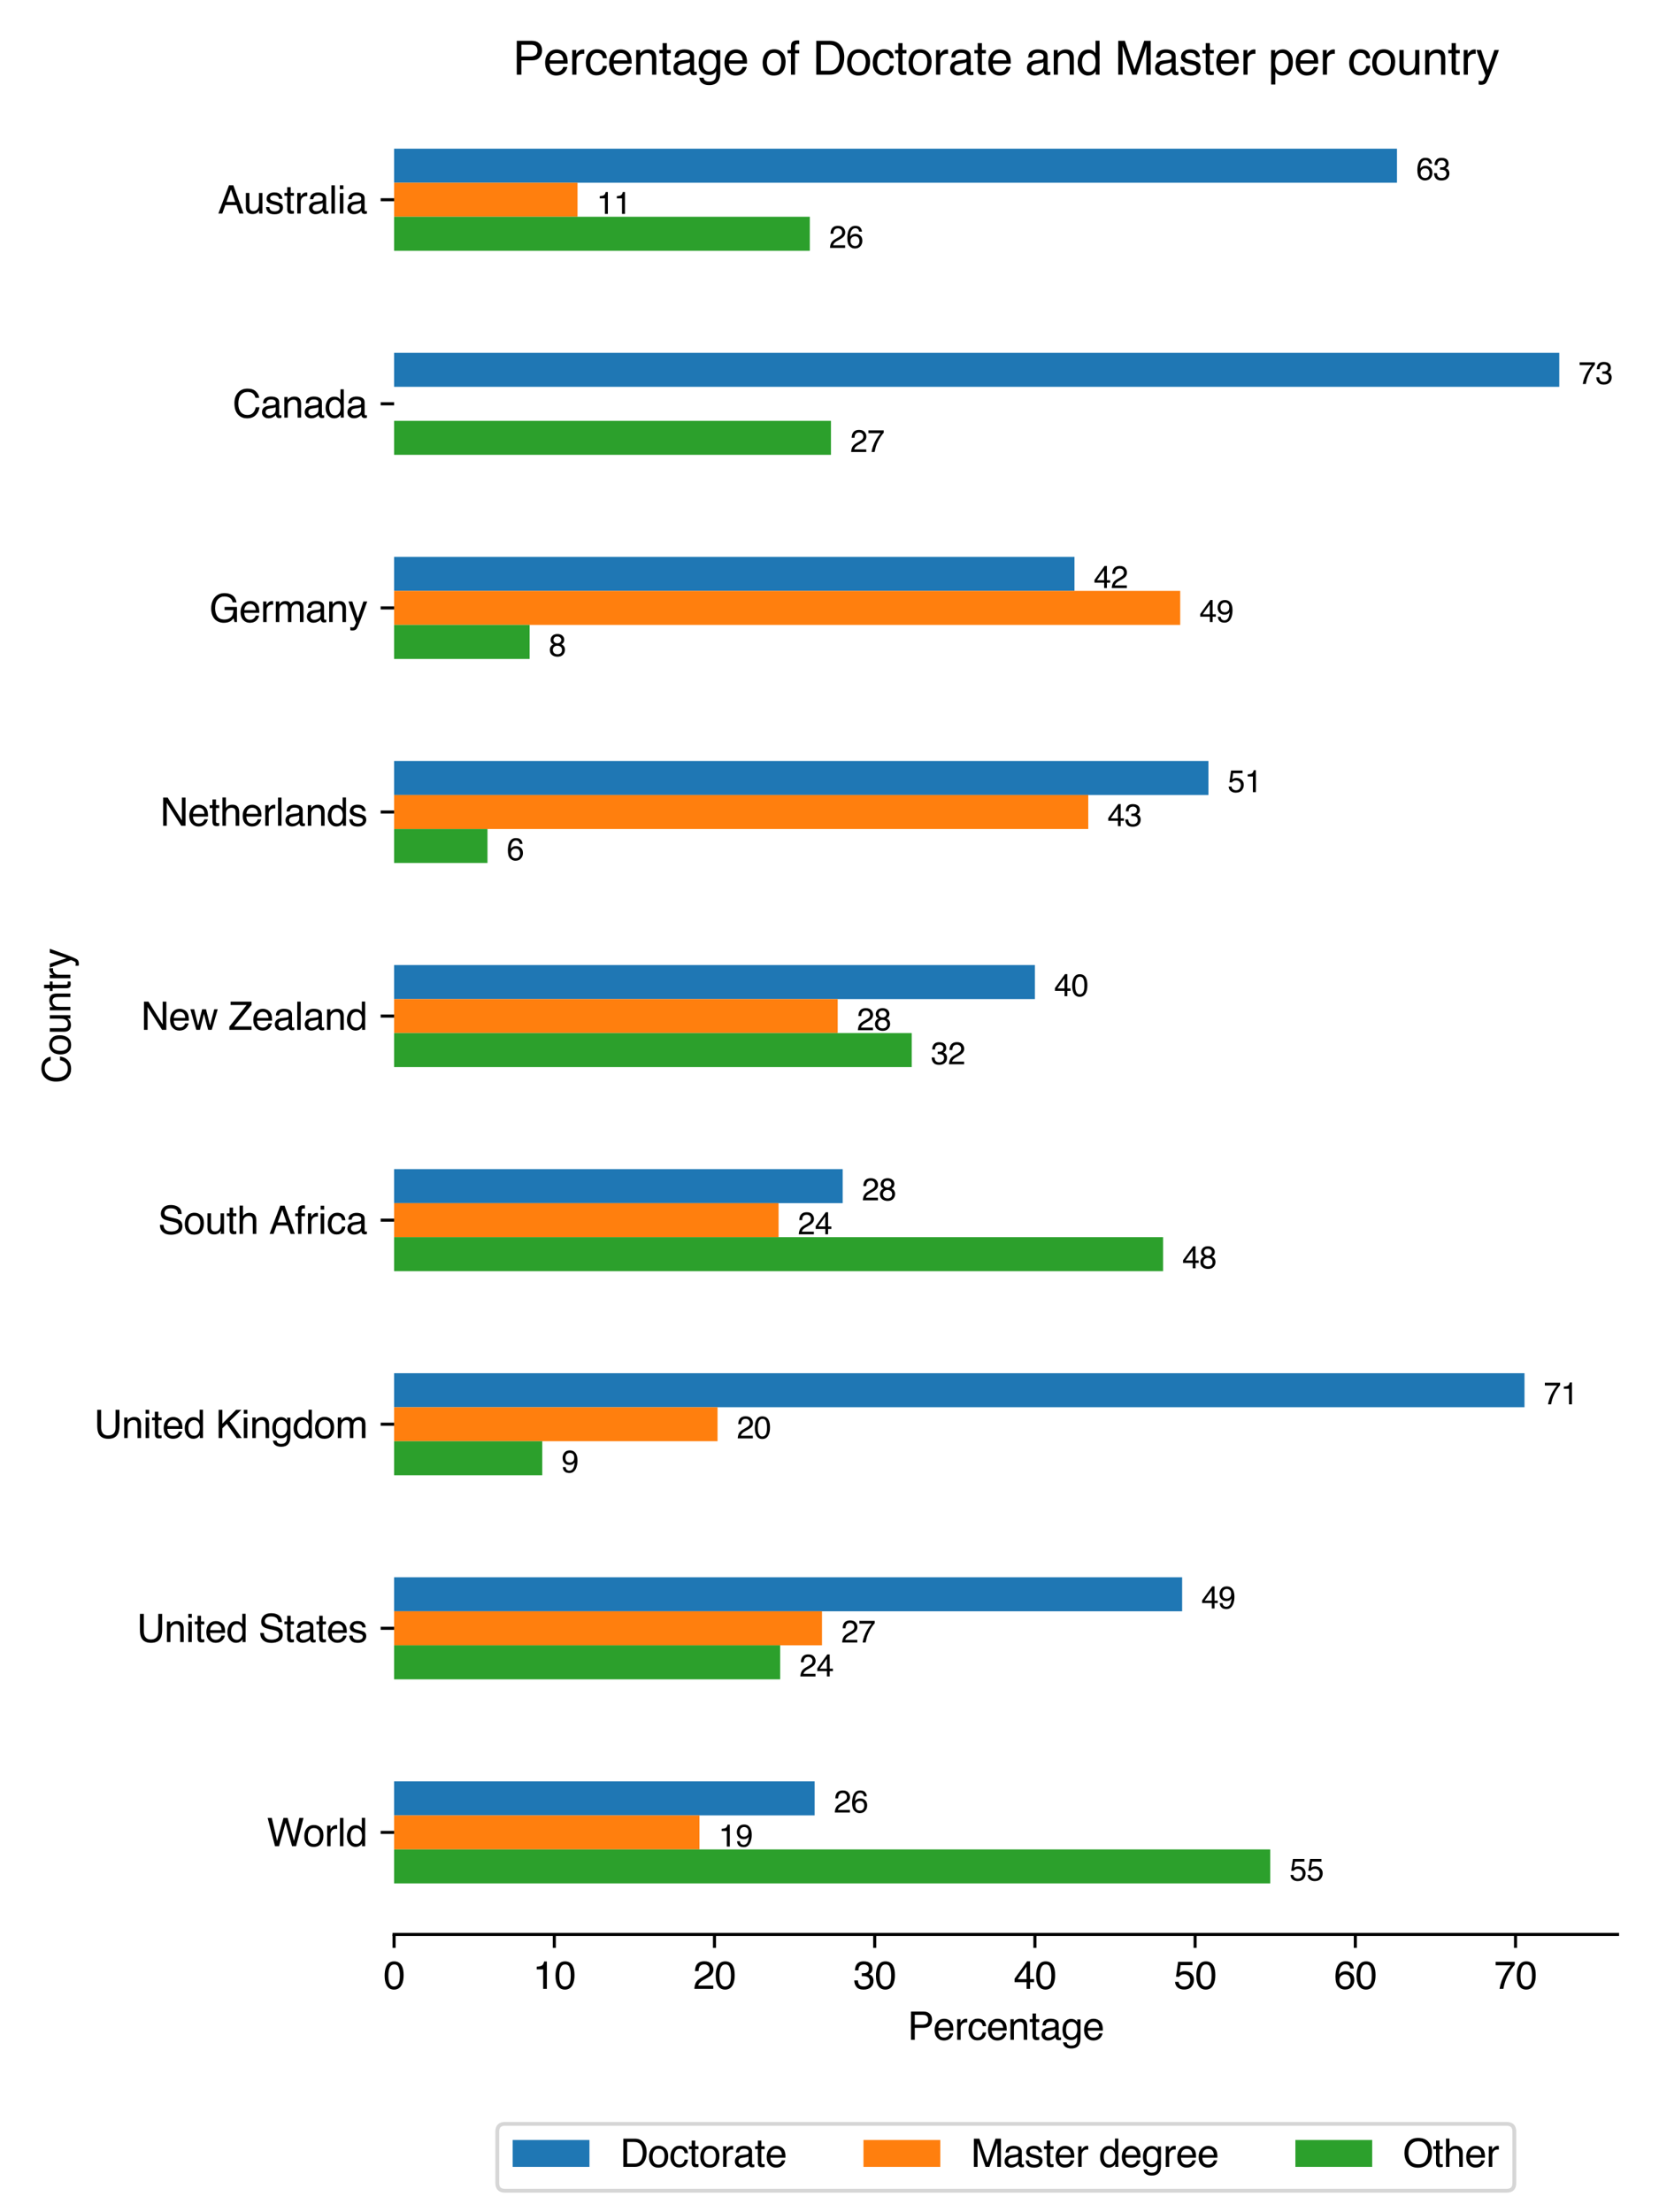 <?xml version="1.0" encoding="utf-8" standalone="no"?>
<!DOCTYPE svg PUBLIC "-//W3C//DTD SVG 1.1//EN"
  "http://www.w3.org/Graphics/SVG/1.1/DTD/svg11.dtd">
<svg xmlns:xlink="http://www.w3.org/1999/xlink" width="432pt" height="576pt" viewBox="0 0 432 576" xmlns="http://www.w3.org/2000/svg" version="1.1">
 <defs>
  <style type="text/css">*{stroke-linejoin: round; stroke-linecap: butt}</style>
 </defs>
 <g id="figure_1">
  <g id="patch_1">
   <path d="M 0 576 
L 432 576 
L 432 0 
L 0 0 
z
" style="fill: #ffffff"/>
  </g>
  <g id="axes_1">
   <g id="patch_2">
    <path d="M 102.62 503.672 
L 421.2 503.672 
L 421.2 25.44 
L 102.62 25.44 
z
" style="fill: #ffffff"/>
   </g>
   <g id="patch_3">
    <path d="M 102.62 38.724 
L 363.77 38.724 
L 363.77 47.58 
L 102.62 47.58 
z
" clip-path="url(#p4e2d1ffaba)" style="fill: #1f77b4"/>
   </g>
   <g id="patch_4">
    <path d="M 102.62 91.861 
L 406.03 91.861 
L 406.03 100.717 
L 102.62 100.717 
z
" clip-path="url(#p4e2d1ffaba)" style="fill: #1f77b4"/>
   </g>
   <g id="patch_5">
    <path d="M 102.62 144.998 
L 279.793 144.998 
L 279.793 153.854 
L 102.62 153.854 
z
" clip-path="url(#p4e2d1ffaba)" style="fill: #1f77b4"/>
   </g>
   <g id="patch_6">
    <path d="M 102.62 198.135 
L 314.669 198.135 
L 314.669 206.991 
L 102.62 206.991 
z
" clip-path="url(#p4e2d1ffaba)" style="fill: #1f77b4"/>
   </g>
   <g id="patch_7">
    <path d="M 102.62 251.272 
L 269.489 251.272 
L 269.489 260.128 
L 102.62 260.128 
z
" clip-path="url(#p4e2d1ffaba)" style="fill: #1f77b4"/>
   </g>
   <g id="patch_8">
    <path d="M 102.62 304.409 
L 219.428 304.409 
L 219.428 313.265 
L 102.62 313.265 
z
" clip-path="url(#p4e2d1ffaba)" style="fill: #1f77b4"/>
   </g>
   <g id="patch_9">
    <path d="M 102.62 357.546 
L 396.977 357.546 
L 396.977 366.402 
L 102.62 366.402 
z
" clip-path="url(#p4e2d1ffaba)" style="fill: #1f77b4"/>
   </g>
   <g id="patch_10">
    <path d="M 102.62 410.682 
L 307.827 410.682 
L 307.827 419.539 
L 102.62 419.539 
z
" clip-path="url(#p4e2d1ffaba)" style="fill: #1f77b4"/>
   </g>
   <g id="patch_11">
    <path d="M 102.62 463.819 
L 212.128 463.819 
L 212.128 472.675 
L 102.62 472.675 
z
" clip-path="url(#p4e2d1ffaba)" style="fill: #1f77b4"/>
   </g>
   <g id="patch_12">
    <path d="M 102.62 47.58 
L 150.386 47.58 
L 150.386 56.437 
L 102.62 56.437 
z
" clip-path="url(#p4e2d1ffaba)" style="fill: #ff7f0e"/>
   </g>
   <g id="patch_13">
    <path d="M 102.62 100.717 
L 102.62 100.717 
L 102.62 109.573 
L 102.62 109.573 
z
" clip-path="url(#p4e2d1ffaba)" style="fill: #ff7f0e"/>
   </g>
   <g id="patch_14">
    <path d="M 102.62 153.854 
L 307.327 153.854 
L 307.327 162.71 
L 102.62 162.71 
z
" clip-path="url(#p4e2d1ffaba)" style="fill: #ff7f0e"/>
   </g>
   <g id="patch_15">
    <path d="M 102.62 206.991 
L 283.381 206.991 
L 283.381 215.847 
L 102.62 215.847 
z
" clip-path="url(#p4e2d1ffaba)" style="fill: #ff7f0e"/>
   </g>
   <g id="patch_16">
    <path d="M 102.62 260.128 
L 218.135 260.128 
L 218.135 268.984 
L 102.62 268.984 
z
" clip-path="url(#p4e2d1ffaba)" style="fill: #ff7f0e"/>
   </g>
   <g id="patch_17">
    <path d="M 102.62 313.265 
L 202.741 313.265 
L 202.741 322.121 
L 102.62 322.121 
z
" clip-path="url(#p4e2d1ffaba)" style="fill: #ff7f0e"/>
   </g>
   <g id="patch_18">
    <path d="M 102.62 366.402 
L 186.847 366.402 
L 186.847 375.258 
L 102.62 375.258 
z
" clip-path="url(#p4e2d1ffaba)" style="fill: #ff7f0e"/>
   </g>
   <g id="patch_19">
    <path d="M 102.62 419.539 
L 214.047 419.539 
L 214.047 428.395 
L 102.62 428.395 
z
" clip-path="url(#p4e2d1ffaba)" style="fill: #ff7f0e"/>
   </g>
   <g id="patch_20">
    <path d="M 102.62 472.675 
L 182.133 472.675 
L 182.133 481.532 
L 102.62 481.532 
z
" clip-path="url(#p4e2d1ffaba)" style="fill: #ff7f0e"/>
   </g>
   <g id="patch_21">
    <path d="M 102.62 56.437 
L 210.876 56.437 
L 210.876 65.293 
L 102.62 65.293 
z
" clip-path="url(#p4e2d1ffaba)" style="fill: #2ca02c"/>
   </g>
   <g id="patch_22">
    <path d="M 102.62 109.573 
L 216.383 109.573 
L 216.383 118.43 
L 102.62 118.43 
z
" clip-path="url(#p4e2d1ffaba)" style="fill: #2ca02c"/>
   </g>
   <g id="patch_23">
    <path d="M 102.62 162.71 
L 137.913 162.71 
L 137.913 171.566 
L 102.62 171.566 
z
" clip-path="url(#p4e2d1ffaba)" style="fill: #2ca02c"/>
   </g>
   <g id="patch_24">
    <path d="M 102.62 215.847 
L 126.941 215.847 
L 126.941 224.703 
L 102.62 224.703 
z
" clip-path="url(#p4e2d1ffaba)" style="fill: #2ca02c"/>
   </g>
   <g id="patch_25">
    <path d="M 102.62 268.984 
L 237.408 268.984 
L 237.408 277.84 
L 102.62 277.84 
z
" clip-path="url(#p4e2d1ffaba)" style="fill: #2ca02c"/>
   </g>
   <g id="patch_26">
    <path d="M 102.62 322.121 
L 302.863 322.121 
L 302.863 330.977 
L 102.62 330.977 
z
" clip-path="url(#p4e2d1ffaba)" style="fill: #2ca02c"/>
   </g>
   <g id="patch_27">
    <path d="M 102.62 375.258 
L 141.208 375.258 
L 141.208 384.114 
L 102.62 384.114 
z
" clip-path="url(#p4e2d1ffaba)" style="fill: #2ca02c"/>
   </g>
   <g id="patch_28">
    <path d="M 102.62 428.395 
L 203.159 428.395 
L 203.159 437.251 
L 102.62 437.251 
z
" clip-path="url(#p4e2d1ffaba)" style="fill: #2ca02c"/>
   </g>
   <g id="patch_29">
    <path d="M 102.62 481.532 
L 330.772 481.532 
L 330.772 490.388 
L 102.62 490.388 
z
" clip-path="url(#p4e2d1ffaba)" style="fill: #2ca02c"/>
   </g>
   <g id="matplotlib.axis_1">
    <g id="xtick_1">
     <g id="line2d_1">
      <defs>
       <path id="m4c99cd72f3" d="M 0 0 
L 0 3.5 
" style="stroke: #000000; stroke-width: 0.8"/>
      </defs>
      <g>
       <use xlink:href="#m4c99cd72f3" x="102.62" y="503.672" style="stroke: #000000; stroke-width: 0.8"/>
      </g>
     </g>
     <g id="text_1">
      <!-- 0 -->
      <g transform="translate(99.84 517.845) scale(0.1 -0.1)">
       <defs>
        <path id="Helvetica-30" d="M 1731 4475 
Q 2600 4475 2988 3759 
Q 3288 3206 3288 2244 
Q 3288 1331 3016 734 
Q 2622 -122 1728 -122 
Q 922 -122 528 578 
Q 200 1163 200 2147 
Q 200 2909 397 3456 
Q 766 4475 1731 4475 
z
M 1725 391 
Q 2163 391 2422 778 
Q 2681 1166 2681 2222 
Q 2681 2984 2493 3476 
Q 2306 3969 1766 3969 
Q 1269 3969 1039 3501 
Q 809 3034 809 2125 
Q 809 1441 956 1025 
Q 1181 391 1725 391 
z
" transform="scale(0.016)"/>
       </defs>
       <use xlink:href="#Helvetica-30"/>
      </g>
     </g>
    </g>
    <g id="xtick_2">
     <g id="line2d_2">
      <g>
       <use xlink:href="#m4c99cd72f3" x="144.337" y="503.672" style="stroke: #000000; stroke-width: 0.8"/>
      </g>
     </g>
     <g id="text_2">
      <!-- 10 -->
      <g transform="translate(138.776 517.845) scale(0.1 -0.1)">
       <defs>
        <path id="Helvetica-31" d="M 613 3169 
L 613 3600 
Q 1222 3659 1462 3798 
Q 1703 3938 1822 4456 
L 2266 4456 
L 2266 0 
L 1666 0 
L 1666 3169 
L 613 3169 
z
" transform="scale(0.016)"/>
       </defs>
       <use xlink:href="#Helvetica-31"/>
       <use xlink:href="#Helvetica-30" x="55.615"/>
      </g>
     </g>
    </g>
    <g id="xtick_3">
     <g id="line2d_3">
      <g>
       <use xlink:href="#m4c99cd72f3" x="186.054" y="503.672" style="stroke: #000000; stroke-width: 0.8"/>
      </g>
     </g>
     <g id="text_3">
      <!-- 20 -->
      <g transform="translate(180.494 517.845) scale(0.1 -0.1)">
       <defs>
        <path id="Helvetica-32" d="M 200 0 
Q 231 578 439 1006 
Q 647 1434 1250 1784 
L 1850 2131 
Q 2253 2366 2416 2531 
Q 2672 2791 2672 3125 
Q 2672 3516 2437 3745 
Q 2203 3975 1813 3975 
Q 1234 3975 1013 3538 
Q 894 3303 881 2888 
L 309 2888 
Q 319 3472 525 3841 
Q 891 4491 1816 4491 
Q 2584 4491 2939 4075 
Q 3294 3659 3294 3150 
Q 3294 2613 2916 2231 
Q 2697 2009 2131 1694 
L 1703 1456 
Q 1397 1288 1222 1134 
Q 909 863 828 531 
L 3272 531 
L 3272 0 
L 200 0 
z
" transform="scale(0.016)"/>
       </defs>
       <use xlink:href="#Helvetica-32"/>
       <use xlink:href="#Helvetica-30" x="55.615"/>
      </g>
     </g>
    </g>
    <g id="xtick_4">
     <g id="line2d_4">
      <g>
       <use xlink:href="#m4c99cd72f3" x="227.772" y="503.672" style="stroke: #000000; stroke-width: 0.8"/>
      </g>
     </g>
     <g id="text_4">
      <!-- 30 -->
      <g transform="translate(222.211 517.845) scale(0.1 -0.1)">
       <defs>
        <path id="Helvetica-33" d="M 1663 -122 
Q 869 -122 511 314 
Q 153 750 153 1375 
L 741 1375 
Q 778 941 903 744 
Q 1122 391 1694 391 
Q 2138 391 2406 628 
Q 2675 866 2675 1241 
Q 2675 1703 2392 1887 
Q 2109 2072 1606 2072 
Q 1550 2072 1492 2070 
Q 1434 2069 1375 2066 
L 1375 2563 
Q 1463 2553 1522 2550 
Q 1581 2547 1650 2547 
Q 1966 2547 2169 2647 
Q 2525 2822 2525 3272 
Q 2525 3606 2287 3787 
Q 2050 3969 1734 3969 
Q 1172 3969 956 3594 
Q 838 3388 822 3006 
L 266 3006 
Q 266 3506 466 3856 
Q 809 4481 1675 4481 
Q 2359 4481 2734 4176 
Q 3109 3872 3109 3294 
Q 3109 2881 2888 2625 
Q 2750 2466 2531 2375 
Q 2884 2278 3082 2001 
Q 3281 1725 3281 1325 
Q 3281 684 2859 281 
Q 2438 -122 1663 -122 
z
" transform="scale(0.016)"/>
       </defs>
       <use xlink:href="#Helvetica-33"/>
       <use xlink:href="#Helvetica-30" x="55.615"/>
      </g>
     </g>
    </g>
    <g id="xtick_5">
     <g id="line2d_5">
      <g>
       <use xlink:href="#m4c99cd72f3" x="269.489" y="503.672" style="stroke: #000000; stroke-width: 0.8"/>
      </g>
     </g>
     <g id="text_5">
      <!-- 40 -->
      <g transform="translate(263.928 517.845) scale(0.1 -0.1)">
       <defs>
        <path id="Helvetica-34" d="M 2116 1584 
L 2116 3613 
L 681 1584 
L 2116 1584 
z
M 2125 0 
L 2125 1094 
L 163 1094 
L 163 1644 
L 2213 4488 
L 2688 4488 
L 2688 1584 
L 3347 1584 
L 3347 1094 
L 2688 1094 
L 2688 0 
L 2125 0 
z
" transform="scale(0.016)"/>
       </defs>
       <use xlink:href="#Helvetica-34"/>
       <use xlink:href="#Helvetica-30" x="55.615"/>
      </g>
     </g>
    </g>
    <g id="xtick_6">
     <g id="line2d_6">
      <g>
       <use xlink:href="#m4c99cd72f3" x="311.206" y="503.672" style="stroke: #000000; stroke-width: 0.8"/>
      </g>
     </g>
     <g id="text_6">
      <!-- 50 -->
      <g transform="translate(305.645 517.845) scale(0.1 -0.1)">
       <defs>
        <path id="Helvetica-35" d="M 791 1141 
Q 847 659 1238 475 
Q 1438 381 1700 381 
Q 2200 381 2440 700 
Q 2681 1019 2681 1406 
Q 2681 1875 2395 2131 
Q 2109 2388 1709 2388 
Q 1419 2388 1211 2275 
Q 1003 2163 856 1963 
L 369 1991 
L 709 4400 
L 3034 4400 
L 3034 3856 
L 1131 3856 
L 941 2613 
Q 1097 2731 1238 2791 
Q 1488 2894 1816 2894 
Q 2431 2894 2859 2497 
Q 3288 2100 3288 1491 
Q 3288 856 2895 371 
Q 2503 -113 1644 -113 
Q 1097 -113 676 195 
Q 256 503 206 1141 
L 791 1141 
z
" transform="scale(0.016)"/>
       </defs>
       <use xlink:href="#Helvetica-35"/>
       <use xlink:href="#Helvetica-30" x="55.615"/>
      </g>
     </g>
    </g>
    <g id="xtick_7">
     <g id="line2d_7">
      <g>
       <use xlink:href="#m4c99cd72f3" x="352.923" y="503.672" style="stroke: #000000; stroke-width: 0.8"/>
      </g>
     </g>
     <g id="text_7">
      <!-- 60 -->
      <g transform="translate(347.363 517.845) scale(0.1 -0.1)">
       <defs>
        <path id="Helvetica-36" d="M 1872 4494 
Q 2622 4494 2917 4105 
Q 3213 3716 3213 3303 
L 2656 3303 
Q 2606 3569 2497 3719 
Q 2294 4000 1881 4000 
Q 1409 4000 1131 3564 
Q 853 3128 822 2316 
Q 1016 2600 1309 2741 
Q 1578 2866 1909 2866 
Q 2472 2866 2890 2506 
Q 3309 2147 3309 1434 
Q 3309 825 2912 354 
Q 2516 -116 1781 -116 
Q 1153 -116 697 361 
Q 241 838 241 1966 
Q 241 2800 444 3381 
Q 834 4494 1872 4494 
z
M 1831 384 
Q 2275 384 2495 682 
Q 2716 981 2716 1388 
Q 2716 1731 2519 2042 
Q 2322 2353 1803 2353 
Q 1441 2353 1167 2112 
Q 894 1872 894 1388 
Q 894 963 1142 673 
Q 1391 384 1831 384 
z
" transform="scale(0.016)"/>
       </defs>
       <use xlink:href="#Helvetica-36"/>
       <use xlink:href="#Helvetica-30" x="55.615"/>
      </g>
     </g>
    </g>
    <g id="xtick_8">
     <g id="line2d_8">
      <g>
       <use xlink:href="#m4c99cd72f3" x="394.641" y="503.672" style="stroke: #000000; stroke-width: 0.8"/>
      </g>
     </g>
     <g id="text_8">
      <!-- 70 -->
      <g transform="translate(389.08 517.845) scale(0.1 -0.1)">
       <defs>
        <path id="Helvetica-37" d="M 3347 4400 
L 3347 3909 
Q 3131 3700 2773 3181 
Q 2416 2663 2141 2063 
Q 1869 1478 1728 997 
Q 1638 688 1494 0 
L 872 0 
Q 1084 1281 1809 2550 
Q 2238 3294 2709 3834 
L 234 3834 
L 234 4400 
L 3347 4400 
z
" transform="scale(0.016)"/>
       </defs>
       <use xlink:href="#Helvetica-37"/>
       <use xlink:href="#Helvetica-30" x="55.615"/>
      </g>
     </g>
    </g>
    <g id="text_9">
     <!-- Percentage -->
     <g transform="translate(236.338 531.103) scale(0.1 -0.1)">
      <defs>
       <path id="Helvetica-50" d="M 547 4591 
L 2613 4591 
Q 3225 4591 3600 4245 
Q 3975 3900 3975 3275 
Q 3975 2738 3640 2339 
Q 3306 1941 2613 1941 
L 1169 1941 
L 1169 0 
L 547 0 
L 547 4591 
z
M 3347 3272 
Q 3347 3778 2972 3959 
Q 2766 4056 2406 4056 
L 1169 4056 
L 1169 2466 
L 2406 2466 
Q 2825 2466 3086 2644 
Q 3347 2822 3347 3272 
z
" transform="scale(0.016)"/>
       <path id="Helvetica-65" d="M 1806 3422 
Q 2163 3422 2497 3255 
Q 2831 3088 3006 2822 
Q 3175 2569 3231 2231 
Q 3281 2000 3281 1494 
L 828 1494 
Q 844 984 1069 676 
Q 1294 369 1766 369 
Q 2206 369 2469 659 
Q 2619 828 2681 1050 
L 3234 1050 
Q 3213 866 3089 639 
Q 2966 413 2813 269 
Q 2556 19 2178 -69 
Q 1975 -119 1719 -119 
Q 1094 -119 659 336 
Q 225 791 225 1609 
Q 225 2416 662 2919 
Q 1100 3422 1806 3422 
z
M 2703 1941 
Q 2669 2306 2544 2525 
Q 2313 2931 1772 2931 
Q 1384 2931 1121 2651 
Q 859 2372 844 1941 
L 2703 1941 
z
M 1753 3428 
L 1753 3428 
z
" transform="scale(0.016)"/>
       <path id="Helvetica-72" d="M 428 3347 
L 963 3347 
L 963 2769 
Q 1028 2938 1284 3180 
Q 1541 3422 1875 3422 
Q 1891 3422 1928 3419 
Q 1966 3416 2056 3406 
L 2056 2813 
Q 2006 2822 1964 2825 
Q 1922 2828 1872 2828 
Q 1447 2828 1219 2554 
Q 991 2281 991 1925 
L 991 0 
L 428 0 
L 428 3347 
z
" transform="scale(0.016)"/>
       <path id="Helvetica-63" d="M 1703 3444 
Q 2269 3444 2623 3169 
Q 2978 2894 3050 2222 
L 2503 2222 
Q 2453 2531 2275 2736 
Q 2097 2941 1703 2941 
Q 1166 2941 934 2416 
Q 784 2075 784 1575 
Q 784 1072 996 728 
Q 1209 384 1666 384 
Q 2016 384 2220 598 
Q 2425 813 2503 1184 
L 3050 1184 
Q 2956 519 2581 211 
Q 2206 -97 1622 -97 
Q 966 -97 575 383 
Q 184 863 184 1581 
Q 184 2463 612 2953 
Q 1041 3444 1703 3444 
z
M 1616 3428 
L 1616 3428 
z
" transform="scale(0.016)"/>
       <path id="Helvetica-6e" d="M 413 3347 
L 947 3347 
L 947 2872 
Q 1184 3166 1450 3294 
Q 1716 3422 2041 3422 
Q 2753 3422 3003 2925 
Q 3141 2653 3141 2147 
L 3141 0 
L 2569 0 
L 2569 2109 
Q 2569 2416 2478 2603 
Q 2328 2916 1934 2916 
Q 1734 2916 1606 2875 
Q 1375 2806 1200 2600 
Q 1059 2434 1017 2257 
Q 975 2081 975 1753 
L 975 0 
L 413 0 
L 413 3347 
z
M 1734 3428 
L 1734 3428 
z
" transform="scale(0.016)"/>
       <path id="Helvetica-74" d="M 525 4281 
L 1094 4281 
L 1094 3347 
L 1628 3347 
L 1628 2888 
L 1094 2888 
L 1094 703 
Q 1094 528 1213 469 
Q 1278 434 1431 434 
Q 1472 434 1519 436 
Q 1566 438 1628 444 
L 1628 0 
Q 1531 -28 1426 -40 
Q 1322 -53 1200 -53 
Q 806 -53 665 148 
Q 525 350 525 672 
L 525 2888 
L 72 2888 
L 72 3347 
L 525 3347 
L 525 4281 
z
" transform="scale(0.016)"/>
       <path id="Helvetica-61" d="M 844 891 
Q 844 647 1022 506 
Q 1200 366 1444 366 
Q 1741 366 2019 503 
Q 2488 731 2488 1250 
L 2488 1703 
Q 2384 1638 2221 1594 
Q 2059 1550 1903 1531 
L 1563 1488 
Q 1256 1447 1103 1359 
Q 844 1213 844 891 
z
M 2206 2028 
Q 2400 2053 2466 2191 
Q 2503 2266 2503 2406 
Q 2503 2694 2298 2823 
Q 2094 2953 1713 2953 
Q 1272 2953 1088 2716 
Q 984 2584 953 2325 
L 428 2325 
Q 444 2944 830 3186 
Q 1216 3428 1725 3428 
Q 2316 3428 2684 3203 
Q 3050 2978 3050 2503 
L 3050 575 
Q 3050 488 3086 434 
Q 3122 381 3238 381 
Q 3275 381 3322 386 
Q 3369 391 3422 400 
L 3422 -16 
Q 3291 -53 3222 -62 
Q 3153 -72 3034 -72 
Q 2744 -72 2613 134 
Q 2544 244 2516 444 
Q 2344 219 2022 53 
Q 1700 -113 1313 -113 
Q 847 -113 551 170 
Q 256 453 256 878 
Q 256 1344 547 1600 
Q 838 1856 1309 1916 
L 2206 2028 
z
M 1741 3428 
L 1741 3428 
z
" transform="scale(0.016)"/>
       <path id="Helvetica-67" d="M 1594 3406 
Q 1988 3406 2281 3213 
Q 2441 3103 2606 2894 
L 2606 3316 
L 3125 3316 
L 3125 272 
Q 3125 -366 2938 -734 
Q 2588 -1416 1616 -1416 
Q 1075 -1416 706 -1173 
Q 338 -931 294 -416 
L 866 -416 
Q 906 -641 1028 -763 
Q 1219 -950 1628 -950 
Q 2275 -950 2475 -494 
Q 2594 -225 2584 466 
Q 2416 209 2178 84 
Q 1941 -41 1550 -41 
Q 1006 -41 598 345 
Q 191 731 191 1622 
Q 191 2463 602 2934 
Q 1013 3406 1594 3406 
z
M 2606 1688 
Q 2606 2309 2350 2609 
Q 2094 2909 1697 2909 
Q 1103 2909 884 2353 
Q 769 2056 769 1575 
Q 769 1009 998 714 
Q 1228 419 1616 419 
Q 2222 419 2469 966 
Q 2606 1275 2606 1688 
z
M 1659 3428 
L 1659 3428 
z
" transform="scale(0.016)"/>
      </defs>
      <use xlink:href="#Helvetica-50"/>
      <use xlink:href="#Helvetica-65" x="66.699"/>
      <use xlink:href="#Helvetica-72" x="122.314"/>
      <use xlink:href="#Helvetica-63" x="155.615"/>
      <use xlink:href="#Helvetica-65" x="205.615"/>
      <use xlink:href="#Helvetica-6e" x="261.23"/>
      <use xlink:href="#Helvetica-74" x="316.846"/>
      <use xlink:href="#Helvetica-61" x="344.629"/>
      <use xlink:href="#Helvetica-67" x="400.244"/>
      <use xlink:href="#Helvetica-65" x="455.859"/>
     </g>
    </g>
   </g>
   <g id="matplotlib.axis_2">
    <g id="ytick_1">
     <g id="line2d_9">
      <defs>
       <path id="m8e343aef83" d="M 0 0 
L -3.5 0 
" style="stroke: #000000; stroke-width: 0.8"/>
      </defs>
      <g>
       <use xlink:href="#m8e343aef83" x="102.62" y="52.008" style="stroke: #000000; stroke-width: 0.8"/>
      </g>
     </g>
     <g id="text_10">
      <!-- Australia -->
      <g transform="translate(56.715 55.595) scale(0.1 -0.1)">
       <defs>
        <path id="Helvetica-41" d="M 2844 1881 
L 2147 3909 
L 1406 1881 
L 2844 1881 
z
M 1822 4591 
L 2525 4591 
L 4191 0 
L 3509 0 
L 3044 1375 
L 1228 1375 
L 731 0 
L 94 0 
L 1822 4591 
z
" transform="scale(0.016)"/>
        <path id="Helvetica-75" d="M 975 3347 
L 975 1125 
Q 975 869 1056 706 
Q 1206 406 1616 406 
Q 2203 406 2416 931 
Q 2531 1213 2531 1703 
L 2531 3347 
L 3094 3347 
L 3094 0 
L 2563 0 
L 2569 494 
Q 2459 303 2297 172 
Q 1975 -91 1516 -91 
Q 800 -91 541 388 
Q 400 644 400 1072 
L 400 3347 
L 975 3347 
z
M 1747 3428 
L 1747 3428 
z
" transform="scale(0.016)"/>
        <path id="Helvetica-73" d="M 747 1050 
Q 772 769 888 619 
Q 1100 347 1625 347 
Q 1938 347 2175 483 
Q 2413 619 2413 903 
Q 2413 1119 2222 1231 
Q 2100 1300 1741 1391 
L 1294 1503 
Q 866 1609 663 1741 
Q 300 1969 300 2372 
Q 300 2847 642 3140 
Q 984 3434 1563 3434 
Q 2319 3434 2653 2991 
Q 2863 2709 2856 2384 
L 2325 2384 
Q 2309 2575 2191 2731 
Q 1997 2953 1519 2953 
Q 1200 2953 1036 2831 
Q 872 2709 872 2509 
Q 872 2291 1088 2159 
Q 1213 2081 1456 2022 
L 1828 1931 
Q 2434 1784 2641 1647 
Q 2969 1431 2969 969 
Q 2969 522 2630 197 
Q 2291 -128 1597 -128 
Q 850 -128 539 211 
Q 228 550 206 1050 
L 747 1050 
z
M 1578 3428 
L 1578 3428 
z
" transform="scale(0.016)"/>
        <path id="Helvetica-6c" d="M 428 4591 
L 991 4591 
L 991 0 
L 428 0 
L 428 4591 
z
" transform="scale(0.016)"/>
        <path id="Helvetica-69" d="M 413 3331 
L 984 3331 
L 984 0 
L 413 0 
L 413 3331 
z
M 413 4591 
L 984 4591 
L 984 3953 
L 413 3953 
L 413 4591 
z
" transform="scale(0.016)"/>
       </defs>
       <use xlink:href="#Helvetica-41"/>
       <use xlink:href="#Helvetica-75" x="66.699"/>
       <use xlink:href="#Helvetica-73" x="122.314"/>
       <use xlink:href="#Helvetica-74" x="172.314"/>
       <use xlink:href="#Helvetica-72" x="200.098"/>
       <use xlink:href="#Helvetica-61" x="233.398"/>
       <use xlink:href="#Helvetica-6c" x="289.014"/>
       <use xlink:href="#Helvetica-69" x="311.23"/>
       <use xlink:href="#Helvetica-61" x="333.447"/>
      </g>
     </g>
    </g>
    <g id="ytick_2">
     <g id="line2d_10">
      <g>
       <use xlink:href="#m8e343aef83" x="102.62" y="105.145" style="stroke: #000000; stroke-width: 0.8"/>
      </g>
     </g>
     <g id="text_11">
      <!-- Canada -->
      <g transform="translate(60.593 108.732) scale(0.1 -0.1)">
       <defs>
        <path id="Helvetica-43" d="M 2422 4716 
Q 3294 4716 3775 4256 
Q 4256 3797 4309 3213 
L 3703 3213 
Q 3600 3656 3292 3915 
Q 2984 4175 2428 4175 
Q 1750 4175 1333 3698 
Q 916 3222 916 2238 
Q 916 1431 1292 929 
Q 1669 428 2416 428 
Q 3103 428 3463 956 
Q 3653 1234 3747 1688 
L 4353 1688 
Q 4272 963 3816 472 
Q 3269 -119 2341 -119 
Q 1541 -119 997 366 
Q 281 1006 281 2344 
Q 281 3359 819 4009 
Q 1400 4716 2422 4716 
z
M 2297 4716 
L 2297 4716 
z
" transform="scale(0.016)"/>
        <path id="Helvetica-64" d="M 769 1634 
Q 769 1097 997 734 
Q 1225 372 1728 372 
Q 2119 372 2370 708 
Q 2622 1044 2622 1672 
Q 2622 2306 2362 2611 
Q 2103 2916 1722 2916 
Q 1297 2916 1033 2591 
Q 769 2266 769 1634 
z
M 1616 3406 
Q 2000 3406 2259 3244 
Q 2409 3150 2600 2916 
L 2600 4606 
L 3141 4606 
L 3141 0 
L 2634 0 
L 2634 466 
Q 2438 156 2169 18 
Q 1900 -119 1553 -119 
Q 994 -119 584 351 
Q 175 822 175 1603 
Q 175 2334 548 2870 
Q 922 3406 1616 3406 
z
" transform="scale(0.016)"/>
       </defs>
       <use xlink:href="#Helvetica-43"/>
       <use xlink:href="#Helvetica-61" x="72.217"/>
       <use xlink:href="#Helvetica-6e" x="127.832"/>
       <use xlink:href="#Helvetica-61" x="183.447"/>
       <use xlink:href="#Helvetica-64" x="239.062"/>
       <use xlink:href="#Helvetica-61" x="294.678"/>
      </g>
     </g>
    </g>
    <g id="ytick_3">
     <g id="line2d_11">
      <g>
       <use xlink:href="#m8e343aef83" x="102.62" y="158.282" style="stroke: #000000; stroke-width: 0.8"/>
      </g>
     </g>
     <g id="text_12">
      <!-- Germany -->
      <g transform="translate(54.5 161.967) scale(0.1 -0.1)">
       <defs>
        <path id="Helvetica-47" d="M 2472 4709 
Q 3119 4709 3591 4459 
Q 4275 4100 4428 3200 
L 3813 3200 
Q 3700 3703 3347 3933 
Q 2994 4163 2456 4163 
Q 1819 4163 1383 3684 
Q 947 3206 947 2259 
Q 947 1441 1306 927 
Q 1666 413 2478 413 
Q 3100 413 3508 773 
Q 3916 1134 3925 1941 
L 2488 1941 
L 2488 2456 
L 4503 2456 
L 4503 0 
L 4103 0 
L 3953 591 
Q 3638 244 3394 109 
Q 2984 -122 2353 -122 
Q 1538 -122 950 406 
Q 309 1069 309 2225 
Q 309 3378 934 4059 
Q 1528 4709 2472 4709 
z
M 2369 4716 
L 2369 4716 
z
" transform="scale(0.016)"/>
        <path id="Helvetica-6d" d="M 413 3347 
L 969 3347 
L 969 2872 
Q 1169 3119 1331 3231 
Q 1609 3422 1963 3422 
Q 2363 3422 2606 3225 
Q 2744 3113 2856 2894 
Q 3044 3163 3297 3292 
Q 3550 3422 3866 3422 
Q 4541 3422 4784 2934 
Q 4916 2672 4916 2228 
L 4916 0 
L 4331 0 
L 4331 2325 
Q 4331 2659 4164 2784 
Q 3997 2909 3756 2909 
Q 3425 2909 3186 2687 
Q 2947 2466 2947 1947 
L 2947 0 
L 2375 0 
L 2375 2184 
Q 2375 2525 2294 2681 
Q 2166 2916 1816 2916 
Q 1497 2916 1236 2669 
Q 975 2422 975 1775 
L 975 0 
L 413 0 
L 413 3347 
z
" transform="scale(0.016)"/>
        <path id="Helvetica-79" d="M 2503 3347 
L 3125 3347 
Q 3006 3025 2597 1878 
Q 2291 1016 2084 472 
Q 1597 -809 1397 -1090 
Q 1197 -1372 709 -1372 
Q 591 -1372 527 -1362 
Q 463 -1353 369 -1328 
L 369 -816 
Q 516 -856 581 -865 
Q 647 -875 697 -875 
Q 853 -875 926 -823 
Q 1000 -772 1050 -697 
Q 1066 -672 1162 -440 
Q 1259 -209 1303 -97 
L 66 3347 
L 703 3347 
L 1600 622 
L 2503 3347 
z
M 1597 3428 
L 1597 3428 
z
" transform="scale(0.016)"/>
       </defs>
       <use xlink:href="#Helvetica-47"/>
       <use xlink:href="#Helvetica-65" x="77.783"/>
       <use xlink:href="#Helvetica-72" x="133.398"/>
       <use xlink:href="#Helvetica-6d" x="166.699"/>
       <use xlink:href="#Helvetica-61" x="250"/>
       <use xlink:href="#Helvetica-6e" x="305.615"/>
       <use xlink:href="#Helvetica-79" x="361.23"/>
      </g>
     </g>
    </g>
    <g id="ytick_4">
     <g id="line2d_12">
      <g>
       <use xlink:href="#m8e343aef83" x="102.62" y="211.419" style="stroke: #000000; stroke-width: 0.8"/>
      </g>
     </g>
     <g id="text_13">
      <!-- Netherlands -->
      <g transform="translate(41.703 215.006) scale(0.1 -0.1)">
       <defs>
        <path id="Helvetica-4e" d="M 488 4591 
L 1222 4591 
L 3541 872 
L 3541 4591 
L 4131 4591 
L 4131 0 
L 3434 0 
L 1081 3716 
L 1081 0 
L 488 0 
L 488 4591 
z
M 2269 4591 
L 2269 4591 
z
" transform="scale(0.016)"/>
        <path id="Helvetica-68" d="M 413 4606 
L 975 4606 
L 975 2894 
Q 1175 3147 1334 3250 
Q 1606 3428 2013 3428 
Q 2741 3428 3000 2919 
Q 3141 2641 3141 2147 
L 3141 0 
L 2563 0 
L 2563 2109 
Q 2563 2478 2469 2650 
Q 2316 2925 1894 2925 
Q 1544 2925 1259 2684 
Q 975 2444 975 1775 
L 975 0 
L 413 0 
L 413 4606 
z
" transform="scale(0.016)"/>
       </defs>
       <use xlink:href="#Helvetica-4e"/>
       <use xlink:href="#Helvetica-65" x="72.217"/>
       <use xlink:href="#Helvetica-74" x="127.832"/>
       <use xlink:href="#Helvetica-68" x="155.615"/>
       <use xlink:href="#Helvetica-65" x="211.23"/>
       <use xlink:href="#Helvetica-72" x="266.846"/>
       <use xlink:href="#Helvetica-6c" x="300.146"/>
       <use xlink:href="#Helvetica-61" x="322.363"/>
       <use xlink:href="#Helvetica-6e" x="377.979"/>
       <use xlink:href="#Helvetica-64" x="433.594"/>
       <use xlink:href="#Helvetica-73" x="489.209"/>
      </g>
     </g>
    </g>
    <g id="ytick_5">
     <g id="line2d_13">
      <g>
       <use xlink:href="#m8e343aef83" x="102.62" y="264.556" style="stroke: #000000; stroke-width: 0.8"/>
      </g>
     </g>
     <g id="text_14">
      <!-- New Zealand -->
      <g transform="translate(36.703 268.143) scale(0.1 -0.1)">
       <defs>
        <path id="Helvetica-77" d="M 672 3347 
L 1316 709 
L 1969 3347 
L 2600 3347 
L 3256 725 
L 3941 3347 
L 4503 3347 
L 3531 0 
L 2947 0 
L 2266 2591 
L 1606 0 
L 1022 0 
L 56 3347 
L 672 3347 
z
" transform="scale(0.016)"/>
        <path id="Helvetica-20" transform="scale(0.016)"/>
        <path id="Helvetica-5a" d="M 147 516 
L 2963 4044 
L 353 4044 
L 353 4591 
L 3763 4591 
L 3763 4056 
L 931 547 
L 3763 547 
L 3763 0 
L 147 0 
L 147 516 
z
M 2059 4591 
L 2059 4591 
z
" transform="scale(0.016)"/>
       </defs>
       <use xlink:href="#Helvetica-4e"/>
       <use xlink:href="#Helvetica-65" x="72.217"/>
       <use xlink:href="#Helvetica-77" x="127.832"/>
       <use xlink:href="#Helvetica-20" x="200.049"/>
       <use xlink:href="#Helvetica-5a" x="227.832"/>
       <use xlink:href="#Helvetica-65" x="288.916"/>
       <use xlink:href="#Helvetica-61" x="344.531"/>
       <use xlink:href="#Helvetica-6c" x="400.146"/>
       <use xlink:href="#Helvetica-61" x="422.363"/>
       <use xlink:href="#Helvetica-6e" x="477.979"/>
       <use xlink:href="#Helvetica-64" x="533.594"/>
      </g>
     </g>
    </g>
    <g id="ytick_6">
     <g id="line2d_14">
      <g>
       <use xlink:href="#m8e343aef83" x="102.62" y="317.693" style="stroke: #000000; stroke-width: 0.8"/>
      </g>
     </g>
     <g id="text_15">
      <!-- South Africa -->
      <g transform="translate(41.15 321.28) scale(0.1 -0.1)">
       <defs>
        <path id="Helvetica-53" d="M 894 1481 
Q 916 1091 1078 847 
Q 1388 391 2169 391 
Q 2519 391 2806 491 
Q 3363 684 3363 1184 
Q 3363 1559 3128 1719 
Q 2891 1875 2384 1991 
L 1763 2131 
Q 1153 2269 900 2434 
Q 463 2722 463 3294 
Q 463 3913 891 4309 
Q 1319 4706 2103 4706 
Q 2825 4706 3329 4357 
Q 3834 4009 3834 3244 
L 3250 3244 
Q 3203 3613 3050 3809 
Q 2766 4169 2084 4169 
Q 1534 4169 1293 3937 
Q 1053 3706 1053 3400 
Q 1053 3063 1334 2906 
Q 1519 2806 2169 2656 
L 2813 2509 
Q 3278 2403 3531 2219 
Q 3969 1897 3969 1284 
Q 3969 522 3414 194 
Q 2859 -134 2125 -134 
Q 1269 -134 784 303 
Q 300 738 309 1481 
L 894 1481 
z
M 2150 4716 
L 2150 4716 
z
" transform="scale(0.016)"/>
        <path id="Helvetica-6f" d="M 1741 363 
Q 2300 363 2508 786 
Q 2716 1209 2716 1728 
Q 2716 2197 2566 2491 
Q 2328 2953 1747 2953 
Q 1231 2953 997 2559 
Q 763 2166 763 1609 
Q 763 1075 997 719 
Q 1231 363 1741 363 
z
M 1763 3444 
Q 2409 3444 2856 3012 
Q 3303 2581 3303 1744 
Q 3303 934 2909 406 
Q 2516 -122 1688 -122 
Q 997 -122 590 345 
Q 184 813 184 1600 
Q 184 2444 612 2944 
Q 1041 3444 1763 3444 
z
M 1744 3428 
L 1744 3428 
z
" transform="scale(0.016)"/>
        <path id="Helvetica-66" d="M 553 3856 
Q 566 4206 675 4369 
Q 872 4656 1434 4656 
Q 1488 4656 1544 4653 
Q 1600 4650 1672 4644 
L 1672 4131 
Q 1584 4138 1545 4139 
Q 1506 4141 1472 4141 
Q 1216 4141 1166 4008 
Q 1116 3875 1116 3331 
L 1672 3331 
L 1672 2888 
L 1109 2888 
L 1109 0 
L 553 0 
L 553 2888 
L 88 2888 
L 88 3331 
L 553 3331 
L 553 3856 
z
" transform="scale(0.016)"/>
       </defs>
       <use xlink:href="#Helvetica-53"/>
       <use xlink:href="#Helvetica-6f" x="66.699"/>
       <use xlink:href="#Helvetica-75" x="122.314"/>
       <use xlink:href="#Helvetica-74" x="177.93"/>
       <use xlink:href="#Helvetica-68" x="205.713"/>
       <use xlink:href="#Helvetica-20" x="261.328"/>
       <use xlink:href="#Helvetica-41" x="289.111"/>
       <use xlink:href="#Helvetica-66" x="355.811"/>
       <use xlink:href="#Helvetica-72" x="383.594"/>
       <use xlink:href="#Helvetica-69" x="416.895"/>
       <use xlink:href="#Helvetica-63" x="439.111"/>
       <use xlink:href="#Helvetica-61" x="489.111"/>
      </g>
     </g>
    </g>
    <g id="ytick_7">
     <g id="line2d_15">
      <g>
       <use xlink:href="#m8e343aef83" x="102.62" y="370.83" style="stroke: #000000; stroke-width: 0.8"/>
      </g>
     </g>
     <g id="text_16">
      <!-- United Kingdom -->
      <g transform="translate(24.472 374.428) scale(0.1 -0.1)">
       <defs>
        <path id="Helvetica-55" d="M 1163 4591 
L 1163 1753 
Q 1163 1253 1350 922 
Q 1628 422 2288 422 
Q 3078 422 3363 963 
Q 3516 1256 3516 1753 
L 3516 4591 
L 4147 4591 
L 4147 2013 
Q 4147 1166 3919 709 
Q 3500 -122 2338 -122 
Q 1175 -122 759 709 
Q 531 1166 531 2013 
L 531 4591 
L 1163 4591 
z
M 2341 4591 
L 2341 4591 
z
" transform="scale(0.016)"/>
        <path id="Helvetica-4b" d="M 488 4591 
L 1094 4591 
L 1094 2353 
L 3331 4591 
L 4191 4591 
L 2281 2741 
L 4244 0 
L 3434 0 
L 1828 2303 
L 1094 1600 
L 1094 0 
L 488 0 
L 488 4591 
z
" transform="scale(0.016)"/>
       </defs>
       <use xlink:href="#Helvetica-55"/>
       <use xlink:href="#Helvetica-6e" x="72.217"/>
       <use xlink:href="#Helvetica-69" x="127.832"/>
       <use xlink:href="#Helvetica-74" x="150.049"/>
       <use xlink:href="#Helvetica-65" x="177.832"/>
       <use xlink:href="#Helvetica-64" x="233.447"/>
       <use xlink:href="#Helvetica-20" x="289.062"/>
       <use xlink:href="#Helvetica-4b" x="316.846"/>
       <use xlink:href="#Helvetica-69" x="383.545"/>
       <use xlink:href="#Helvetica-6e" x="405.762"/>
       <use xlink:href="#Helvetica-67" x="461.377"/>
       <use xlink:href="#Helvetica-64" x="516.992"/>
       <use xlink:href="#Helvetica-6f" x="572.607"/>
       <use xlink:href="#Helvetica-6d" x="628.223"/>
      </g>
     </g>
    </g>
    <g id="ytick_8">
     <g id="line2d_16">
      <g>
       <use xlink:href="#m8e343aef83" x="102.62" y="423.967" style="stroke: #000000; stroke-width: 0.8"/>
      </g>
     </g>
     <g id="text_17">
      <!-- United States -->
      <g transform="translate(35.589 427.553) scale(0.1 -0.1)">
       <use xlink:href="#Helvetica-55"/>
       <use xlink:href="#Helvetica-6e" x="72.217"/>
       <use xlink:href="#Helvetica-69" x="127.832"/>
       <use xlink:href="#Helvetica-74" x="150.049"/>
       <use xlink:href="#Helvetica-65" x="177.832"/>
       <use xlink:href="#Helvetica-64" x="233.447"/>
       <use xlink:href="#Helvetica-20" x="289.062"/>
       <use xlink:href="#Helvetica-53" x="316.846"/>
       <use xlink:href="#Helvetica-74" x="383.545"/>
       <use xlink:href="#Helvetica-61" x="411.328"/>
       <use xlink:href="#Helvetica-74" x="466.943"/>
       <use xlink:href="#Helvetica-65" x="494.727"/>
       <use xlink:href="#Helvetica-73" x="550.342"/>
      </g>
     </g>
    </g>
    <g id="ytick_9">
     <g id="line2d_17">
      <g>
       <use xlink:href="#m8e343aef83" x="102.62" y="477.104" style="stroke: #000000; stroke-width: 0.8"/>
      </g>
     </g>
     <g id="text_18">
      <!-- World -->
      <g transform="translate(69.507 480.69) scale(0.1 -0.1)">
       <defs>
        <path id="Helvetica-57" d="M 791 4591 
L 1656 856 
L 2694 4591 
L 3369 4591 
L 4406 856 
L 5272 4591 
L 5953 4591 
L 4747 0 
L 4094 0 
L 3034 3806 
L 1969 0 
L 1316 0 
L 116 4591 
L 791 4591 
z
" transform="scale(0.016)"/>
       </defs>
       <use xlink:href="#Helvetica-57"/>
       <use xlink:href="#Helvetica-6f" x="94.385"/>
       <use xlink:href="#Helvetica-72" x="150"/>
       <use xlink:href="#Helvetica-6c" x="183.301"/>
       <use xlink:href="#Helvetica-64" x="205.518"/>
      </g>
     </g>
    </g>
    <g id="text_19">
     <!-- Country -->
     <g transform="translate(18.328 282.062) rotate(-90) scale(0.1 -0.1)">
      <use xlink:href="#Helvetica-43"/>
      <use xlink:href="#Helvetica-6f" x="72.217"/>
      <use xlink:href="#Helvetica-75" x="127.832"/>
      <use xlink:href="#Helvetica-6e" x="183.447"/>
      <use xlink:href="#Helvetica-74" x="239.062"/>
      <use xlink:href="#Helvetica-72" x="266.846"/>
      <use xlink:href="#Helvetica-79" x="300.146"/>
     </g>
    </g>
   </g>
   <g id="patch_30">
    <path d="M 102.62 503.672 
L 421.2 503.672 
" style="fill: none; stroke: #000000; stroke-width: 0.8; stroke-linejoin: miter; stroke-linecap: square"/>
   </g>
   <g id="text_20">
    <!-- 63 -->
    <g transform="translate(368.77 46.839) scale(0.08 -0.08)">
     <use xlink:href="#Helvetica-36"/>
     <use xlink:href="#Helvetica-33" x="55.615"/>
    </g>
   </g>
   <g id="text_21">
    <!-- 73 -->
    <g transform="translate(411.03 99.975) scale(0.08 -0.08)">
     <use xlink:href="#Helvetica-37"/>
     <use xlink:href="#Helvetica-33" x="55.615"/>
    </g>
   </g>
   <g id="text_22">
    <!-- 42 -->
    <g transform="translate(284.793 153.112) scale(0.08 -0.08)">
     <use xlink:href="#Helvetica-34"/>
     <use xlink:href="#Helvetica-32" x="55.615"/>
    </g>
   </g>
   <g id="text_23">
    <!-- 51 -->
    <g transform="translate(319.669 206.249) scale(0.08 -0.08)">
     <use xlink:href="#Helvetica-35"/>
     <use xlink:href="#Helvetica-31" x="55.615"/>
    </g>
   </g>
   <g id="text_24">
    <!-- 40 -->
    <g transform="translate(274.489 259.386) scale(0.08 -0.08)">
     <use xlink:href="#Helvetica-34"/>
     <use xlink:href="#Helvetica-30" x="55.615"/>
    </g>
   </g>
   <g id="text_25">
    <!-- 28 -->
    <g transform="translate(224.428 312.523) scale(0.08 -0.08)">
     <defs>
      <path id="Helvetica-38" d="M 1741 2600 
Q 2113 2600 2322 2808 
Q 2531 3016 2531 3303 
Q 2531 3553 2331 3762 
Q 2131 3972 1722 3972 
Q 1316 3972 1134 3762 
Q 953 3553 953 3272 
Q 953 2956 1187 2778 
Q 1422 2600 1741 2600 
z
M 1775 384 
Q 2166 384 2423 595 
Q 2681 806 2681 1225 
Q 2681 1659 2415 1884 
Q 2150 2109 1734 2109 
Q 1331 2109 1076 1879 
Q 822 1650 822 1244 
Q 822 894 1055 639 
Q 1288 384 1775 384 
z
M 975 2384 
Q 741 2484 609 2619 
Q 363 2869 363 3269 
Q 363 3769 725 4128 
Q 1088 4488 1753 4488 
Q 2397 4488 2762 4148 
Q 3128 3809 3128 3356 
Q 3128 2938 2916 2678 
Q 2797 2531 2547 2391 
Q 2825 2263 2984 2097 
Q 3281 1784 3281 1284 
Q 3281 694 2884 283 
Q 2488 -128 1763 -128 
Q 1109 -128 657 226 
Q 206 581 206 1256 
Q 206 1653 400 1942 
Q 594 2231 975 2384 
z
" transform="scale(0.016)"/>
     </defs>
     <use xlink:href="#Helvetica-32"/>
     <use xlink:href="#Helvetica-38" x="55.615"/>
    </g>
   </g>
   <g id="text_26">
    <!-- 71 -->
    <g transform="translate(401.977 365.66) scale(0.08 -0.08)">
     <use xlink:href="#Helvetica-37"/>
     <use xlink:href="#Helvetica-31" x="55.615"/>
    </g>
   </g>
   <g id="text_27">
    <!-- 49 -->
    <g transform="translate(312.827 418.797) scale(0.08 -0.08)">
     <defs>
      <path id="Helvetica-39" d="M 850 1081 
Q 875 616 1209 438 
Q 1381 344 1597 344 
Q 2000 344 2284 680 
Q 2569 1016 2688 2044 
Q 2500 1747 2223 1626 
Q 1947 1506 1628 1506 
Q 981 1506 604 1909 
Q 228 2313 228 2947 
Q 228 3556 600 4018 
Q 972 4481 1697 4481 
Q 2675 4481 3047 3600 
Q 3253 3116 3253 2388 
Q 3253 1566 3006 931 
Q 2597 -125 1619 -125 
Q 963 -125 622 219 
Q 281 563 281 1081 
L 850 1081 
z
M 1703 2000 
Q 2038 2000 2314 2220 
Q 2591 2441 2591 2991 
Q 2591 3484 2342 3726 
Q 2094 3969 1709 3969 
Q 1297 3969 1055 3692 
Q 813 3416 813 2953 
Q 813 2516 1025 2258 
Q 1238 2000 1703 2000 
z
" transform="scale(0.016)"/>
     </defs>
     <use xlink:href="#Helvetica-34"/>
     <use xlink:href="#Helvetica-39" x="55.615"/>
    </g>
   </g>
   <g id="text_28">
    <!-- 26 -->
    <g transform="translate(217.128 471.934) scale(0.08 -0.08)">
     <use xlink:href="#Helvetica-32"/>
     <use xlink:href="#Helvetica-36" x="55.615"/>
    </g>
   </g>
   <g id="text_29">
    <!-- 11 -->
    <g transform="translate(155.386 55.695) scale(0.08 -0.08)">
     <use xlink:href="#Helvetica-31"/>
     <use xlink:href="#Helvetica-31" x="55.615"/>
    </g>
   </g>
   <g id="text_30">
    <!-- 49 -->
    <g transform="translate(312.327 161.969) scale(0.08 -0.08)">
     <use xlink:href="#Helvetica-34"/>
     <use xlink:href="#Helvetica-39" x="55.615"/>
    </g>
   </g>
   <g id="text_31">
    <!-- 43 -->
    <g transform="translate(288.381 215.105) scale(0.08 -0.08)">
     <use xlink:href="#Helvetica-34"/>
     <use xlink:href="#Helvetica-33" x="55.615"/>
    </g>
   </g>
   <g id="text_32">
    <!-- 28 -->
    <g transform="translate(223.135 268.242) scale(0.08 -0.08)">
     <use xlink:href="#Helvetica-32"/>
     <use xlink:href="#Helvetica-38" x="55.615"/>
    </g>
   </g>
   <g id="text_33">
    <!-- 24 -->
    <g transform="translate(207.741 321.379) scale(0.08 -0.08)">
     <use xlink:href="#Helvetica-32"/>
     <use xlink:href="#Helvetica-34" x="55.615"/>
    </g>
   </g>
   <g id="text_34">
    <!-- 20 -->
    <g transform="translate(191.847 374.516) scale(0.08 -0.08)">
     <use xlink:href="#Helvetica-32"/>
     <use xlink:href="#Helvetica-30" x="55.615"/>
    </g>
   </g>
   <g id="text_35">
    <!-- 27 -->
    <g transform="translate(219.047 427.653) scale(0.08 -0.08)">
     <use xlink:href="#Helvetica-32"/>
     <use xlink:href="#Helvetica-37" x="55.615"/>
    </g>
   </g>
   <g id="text_36">
    <!-- 19 -->
    <g transform="translate(187.133 480.79) scale(0.08 -0.08)">
     <use xlink:href="#Helvetica-31"/>
     <use xlink:href="#Helvetica-39" x="55.615"/>
    </g>
   </g>
   <g id="text_37">
    <!-- 26 -->
    <g transform="translate(215.876 64.551) scale(0.08 -0.08)">
     <use xlink:href="#Helvetica-32"/>
     <use xlink:href="#Helvetica-36" x="55.615"/>
    </g>
   </g>
   <g id="text_38">
    <!-- 27 -->
    <g transform="translate(221.383 117.688) scale(0.08 -0.08)">
     <use xlink:href="#Helvetica-32"/>
     <use xlink:href="#Helvetica-37" x="55.615"/>
    </g>
   </g>
   <g id="text_39">
    <!-- 8 -->
    <g transform="translate(142.913 170.825) scale(0.08 -0.08)">
     <use xlink:href="#Helvetica-38"/>
    </g>
   </g>
   <g id="text_40">
    <!-- 6 -->
    <g transform="translate(131.941 223.962) scale(0.08 -0.08)">
     <use xlink:href="#Helvetica-36"/>
    </g>
   </g>
   <g id="text_41">
    <!-- 32 -->
    <g transform="translate(242.408 277.098) scale(0.08 -0.08)">
     <use xlink:href="#Helvetica-33"/>
     <use xlink:href="#Helvetica-32" x="55.615"/>
    </g>
   </g>
   <g id="text_42">
    <!-- 48 -->
    <g transform="translate(307.863 330.235) scale(0.08 -0.08)">
     <use xlink:href="#Helvetica-34"/>
     <use xlink:href="#Helvetica-38" x="55.615"/>
    </g>
   </g>
   <g id="text_43">
    <!-- 9 -->
    <g transform="translate(146.208 383.372) scale(0.08 -0.08)">
     <use xlink:href="#Helvetica-39"/>
    </g>
   </g>
   <g id="text_44">
    <!-- 24 -->
    <g transform="translate(208.159 436.509) scale(0.08 -0.08)">
     <use xlink:href="#Helvetica-32"/>
     <use xlink:href="#Helvetica-34" x="55.615"/>
    </g>
   </g>
   <g id="text_45">
    <!-- 55 -->
    <g transform="translate(335.772 489.646) scale(0.08 -0.08)">
     <use xlink:href="#Helvetica-35"/>
     <use xlink:href="#Helvetica-35" x="55.615"/>
    </g>
   </g>
   <g id="text_46">
    <!-- Percentage of Doctorate and Master per country -->
    <g transform="translate(133.518 19.44) scale(0.12 -0.12)">
     <defs>
      <path id="Helvetica-44" d="M 2250 531 
Q 2566 531 2769 597 
Q 3131 719 3363 1066 
Q 3547 1344 3628 1778 
Q 3675 2038 3675 2259 
Q 3675 3113 3336 3584 
Q 2997 4056 2244 4056 
L 1141 4056 
L 1141 531 
L 2250 531 
z
M 516 4591 
L 2375 4591 
Q 3322 4591 3844 3919 
Q 4309 3313 4309 2366 
Q 4309 1634 4034 1044 
Q 3550 0 2369 0 
L 516 0 
L 516 4591 
z
" transform="scale(0.016)"/>
      <path id="Helvetica-4d" d="M 472 4591 
L 1363 4591 
L 2681 709 
L 3991 4591 
L 4872 4591 
L 4872 0 
L 4281 0 
L 4281 2709 
Q 4281 2850 4287 3175 
Q 4294 3500 4294 3872 
L 2984 0 
L 2369 0 
L 1050 3872 
L 1050 3731 
Q 1050 3563 1058 3217 
Q 1066 2872 1066 2709 
L 1066 0 
L 472 0 
L 472 4591 
z
" transform="scale(0.016)"/>
      <path id="Helvetica-70" d="M 1825 378 
Q 2219 378 2480 708 
Q 2741 1038 2741 1694 
Q 2741 2094 2625 2381 
Q 2406 2934 1825 2934 
Q 1241 2934 1025 2350 
Q 909 2038 909 1556 
Q 909 1169 1025 897 
Q 1244 378 1825 378 
z
M 369 3331 
L 916 3331 
L 916 2888 
Q 1084 3116 1284 3241 
Q 1569 3428 1953 3428 
Q 2522 3428 2919 2992 
Q 3316 2556 3316 1747 
Q 3316 653 2744 184 
Q 2381 -113 1900 -113 
Q 1522 -113 1266 53 
Q 1116 147 931 375 
L 931 -1334 
L 369 -1334 
L 369 3331 
z
" transform="scale(0.016)"/>
     </defs>
     <use xlink:href="#Helvetica-50"/>
     <use xlink:href="#Helvetica-65" x="66.699"/>
     <use xlink:href="#Helvetica-72" x="122.314"/>
     <use xlink:href="#Helvetica-63" x="155.615"/>
     <use xlink:href="#Helvetica-65" x="205.615"/>
     <use xlink:href="#Helvetica-6e" x="261.23"/>
     <use xlink:href="#Helvetica-74" x="316.846"/>
     <use xlink:href="#Helvetica-61" x="344.629"/>
     <use xlink:href="#Helvetica-67" x="400.244"/>
     <use xlink:href="#Helvetica-65" x="455.859"/>
     <use xlink:href="#Helvetica-20" x="511.475"/>
     <use xlink:href="#Helvetica-6f" x="539.258"/>
     <use xlink:href="#Helvetica-66" x="594.873"/>
     <use xlink:href="#Helvetica-20" x="622.656"/>
     <use xlink:href="#Helvetica-44" x="650.439"/>
     <use xlink:href="#Helvetica-6f" x="722.656"/>
     <use xlink:href="#Helvetica-63" x="778.271"/>
     <use xlink:href="#Helvetica-74" x="828.271"/>
     <use xlink:href="#Helvetica-6f" x="856.055"/>
     <use xlink:href="#Helvetica-72" x="911.67"/>
     <use xlink:href="#Helvetica-61" x="944.971"/>
     <use xlink:href="#Helvetica-74" x="1000.586"/>
     <use xlink:href="#Helvetica-65" x="1028.369"/>
     <use xlink:href="#Helvetica-20" x="1083.984"/>
     <use xlink:href="#Helvetica-61" x="1111.768"/>
     <use xlink:href="#Helvetica-6e" x="1167.383"/>
     <use xlink:href="#Helvetica-64" x="1222.998"/>
     <use xlink:href="#Helvetica-20" x="1278.613"/>
     <use xlink:href="#Helvetica-4d" x="1306.396"/>
     <use xlink:href="#Helvetica-61" x="1389.697"/>
     <use xlink:href="#Helvetica-73" x="1445.312"/>
     <use xlink:href="#Helvetica-74" x="1495.312"/>
     <use xlink:href="#Helvetica-65" x="1523.096"/>
     <use xlink:href="#Helvetica-72" x="1578.711"/>
     <use xlink:href="#Helvetica-20" x="1612.012"/>
     <use xlink:href="#Helvetica-70" x="1639.795"/>
     <use xlink:href="#Helvetica-65" x="1695.41"/>
     <use xlink:href="#Helvetica-72" x="1751.025"/>
     <use xlink:href="#Helvetica-20" x="1784.326"/>
     <use xlink:href="#Helvetica-63" x="1812.109"/>
     <use xlink:href="#Helvetica-6f" x="1862.109"/>
     <use xlink:href="#Helvetica-75" x="1917.725"/>
     <use xlink:href="#Helvetica-6e" x="1973.34"/>
     <use xlink:href="#Helvetica-74" x="2028.955"/>
     <use xlink:href="#Helvetica-72" x="2056.738"/>
     <use xlink:href="#Helvetica-79" x="2090.039"/>
    </g>
   </g>
   <g id="legend_1">
    <g id="patch_31">
     <path d="M 131.494 570.407 
L 392.326 570.407 
Q 394.326 570.407 394.326 568.407 
L 394.326 554.997 
Q 394.326 552.997 392.326 552.997 
L 131.494 552.997 
Q 129.494 552.997 129.494 554.997 
L 129.494 568.407 
Q 129.494 570.407 131.494 570.407 
z
" style="fill: #ffffff; opacity: 0.8; stroke: #cccccc; stroke-linejoin: miter"/>
    </g>
    <g id="patch_32">
     <path d="M 133.494 564.194 
L 153.494 564.194 
L 153.494 557.194 
L 133.494 557.194 
z
" style="fill: #1f77b4"/>
    </g>
    <g id="text_47">
     <!-- Doctorate -->
     <g transform="translate(161.494 564.194) scale(0.1 -0.1)">
      <use xlink:href="#Helvetica-44"/>
      <use xlink:href="#Helvetica-6f" x="72.217"/>
      <use xlink:href="#Helvetica-63" x="127.832"/>
      <use xlink:href="#Helvetica-74" x="177.832"/>
      <use xlink:href="#Helvetica-6f" x="205.615"/>
      <use xlink:href="#Helvetica-72" x="261.23"/>
      <use xlink:href="#Helvetica-61" x="294.531"/>
      <use xlink:href="#Helvetica-74" x="350.146"/>
      <use xlink:href="#Helvetica-65" x="377.93"/>
     </g>
    </g>
    <g id="patch_33">
     <path d="M 224.846 564.194 
L 244.846 564.194 
L 244.846 557.194 
L 224.846 557.194 
z
" style="fill: #ff7f0e"/>
    </g>
    <g id="text_48">
     <!-- Master degree -->
     <g transform="translate(252.846 564.194) scale(0.1 -0.1)">
      <use xlink:href="#Helvetica-4d"/>
      <use xlink:href="#Helvetica-61" x="83.301"/>
      <use xlink:href="#Helvetica-73" x="138.916"/>
      <use xlink:href="#Helvetica-74" x="188.916"/>
      <use xlink:href="#Helvetica-65" x="216.699"/>
      <use xlink:href="#Helvetica-72" x="272.314"/>
      <use xlink:href="#Helvetica-20" x="305.615"/>
      <use xlink:href="#Helvetica-64" x="333.398"/>
      <use xlink:href="#Helvetica-65" x="389.014"/>
      <use xlink:href="#Helvetica-67" x="444.629"/>
      <use xlink:href="#Helvetica-72" x="500.244"/>
      <use xlink:href="#Helvetica-65" x="533.545"/>
      <use xlink:href="#Helvetica-65" x="589.16"/>
     </g>
    </g>
    <g id="patch_34">
     <path d="M 337.318 564.194 
L 357.318 564.194 
L 357.318 557.194 
L 337.318 557.194 
z
" style="fill: #2ca02c"/>
    </g>
    <g id="text_49">
     <!-- Other -->
     <g transform="translate(365.318 564.194) scale(0.1 -0.1)">
      <defs>
       <path id="Helvetica-4f" d="M 2469 4716 
Q 3684 4716 4269 3934 
Q 4725 3325 4725 2375 
Q 4725 1347 4203 666 
Q 3591 -134 2456 -134 
Q 1397 -134 791 566 
Q 250 1241 250 2272 
Q 250 3203 713 3866 
Q 1306 4716 2469 4716 
z
M 2531 422 
Q 3353 422 3720 1011 
Q 4088 1600 4088 2366 
Q 4088 3175 3664 3669 
Q 3241 4163 2506 4163 
Q 1794 4163 1344 3673 
Q 894 3184 894 2231 
Q 894 1469 1280 945 
Q 1666 422 2531 422 
z
M 2488 4716 
L 2488 4716 
z
" transform="scale(0.016)"/>
      </defs>
      <use xlink:href="#Helvetica-4f"/>
      <use xlink:href="#Helvetica-74" x="77.783"/>
      <use xlink:href="#Helvetica-68" x="105.566"/>
      <use xlink:href="#Helvetica-65" x="161.182"/>
      <use xlink:href="#Helvetica-72" x="216.797"/>
     </g>
    </g>
   </g>
  </g>
 </g>
 <defs>
  <clipPath id="p4e2d1ffaba">
   <rect x="102.62" y="25.44" width="318.58" height="478.232"/>
  </clipPath>
 </defs>
</svg>
